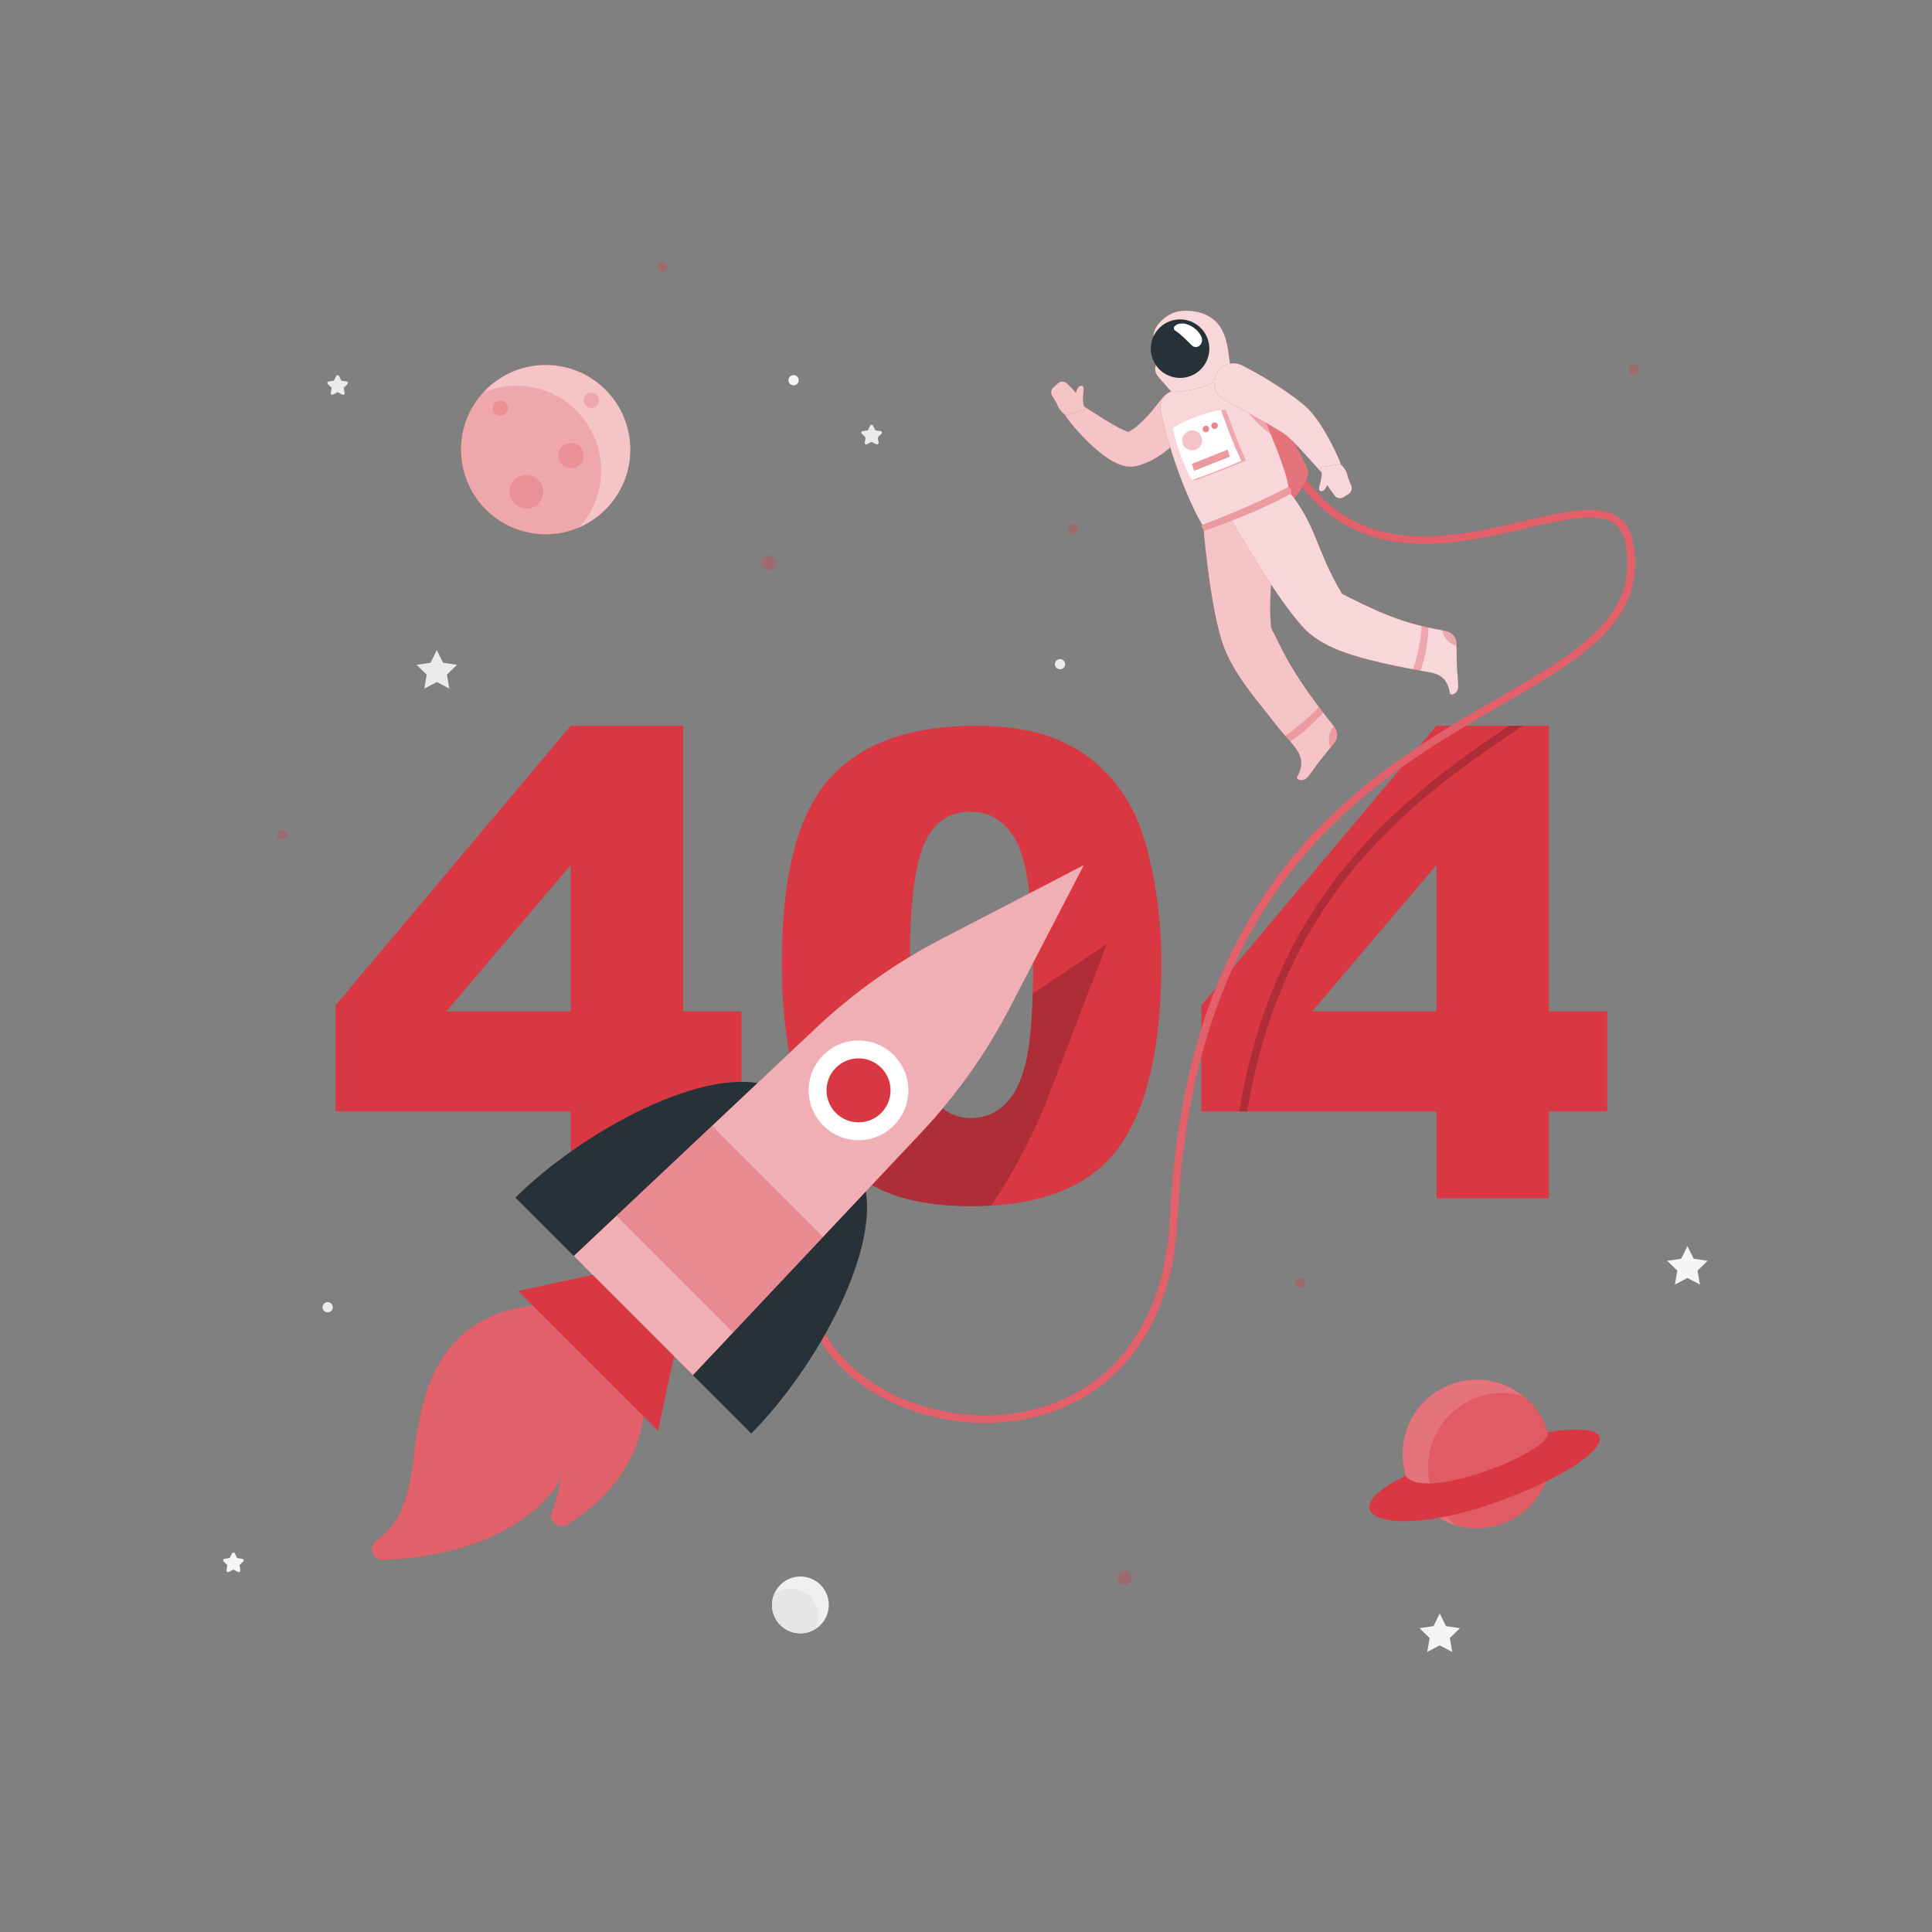 <svg width="300" height="300" viewBox="0 0 300 300" fill="none" xmlns="http://www.w3.org/2000/svg">
    <rect x="0" y="0" width="300" height="300" fill="#808080" stroke="none"/>
    <path
        d="M143.034 267.029H27.175C25.287 267.029 23.75 265.493 23.75 263.604V36.397C23.75 34.508 25.287 32.972 27.175 32.972H143.034C144.922 32.972 146.458 34.508 146.458 36.397V263.604C146.458 265.493 144.922 267.029 143.034 267.029ZM27.175 33.122C25.369 33.122 23.9 34.591 23.9 36.397V263.604C23.9 265.41 25.369 266.879 27.175 266.879H143.034C144.84 266.879 146.308 265.41 146.308 263.604V36.397C146.308 34.591 144.84 33.122 143.034 33.122L27.175 33.122Z"
        fill="" />
    <path
        d="M272.815 267.029H156.955C155.068 267.029 153.531 265.493 153.531 263.604V36.397C153.531 34.508 155.068 32.972 156.955 32.972H272.815C274.704 32.972 276.24 34.508 276.24 36.397V263.604C276.24 265.493 274.703 267.029 272.815 267.029ZM156.955 33.122C155.15 33.122 153.681 34.591 153.681 36.397V263.604C153.681 265.41 155.15 266.879 156.955 266.879H272.815C274.621 266.879 276.09 265.41 276.09 263.604V36.397C276.09 34.591 274.621 33.122 272.815 33.122L156.955 33.122Z"
        fill="" />
    <path
        d="M67.827 100.949L68.797 102.914L70.966 103.23L69.397 104.76L69.768 106.921L67.827 105.901L65.887 106.921L66.258 104.76L64.688 103.23L66.857 102.914L67.827 100.949Z"
        fill="#EBEBEB" />
    <path
        d="M262.023 193.49L262.993 195.456L265.162 195.771L263.592 197.301L263.963 199.462L262.023 198.442L260.082 199.462L260.452 197.301L258.883 195.771L261.052 195.456L262.023 193.49Z"
        fill="#F5F5F5" />
    <path
        d="M223.562 250.54L224.532 252.505L226.701 252.82L225.131 254.351L225.502 256.512L223.562 255.492L221.621 256.512L221.992 254.351L220.422 252.82L222.591 252.505L223.562 250.54Z"
        fill="#F5F5F5" />
    <path
        d="M135.565 66.093L135.925 66.823L136.731 66.939C136.932 66.969 137.012 67.216 136.866 67.358L136.284 67.926L136.421 68.728C136.455 68.928 136.245 69.081 136.066 68.987L135.345 68.608L134.625 68.987C134.445 69.082 134.235 68.928 134.269 68.728L134.407 67.926L133.824 67.358C133.679 67.216 133.759 66.969 133.96 66.939L134.765 66.823L135.125 66.093C135.216 65.91 135.475 65.91 135.565 66.093Z"
        fill="#EBEBEB" />
    <path
        d="M36.464 241.205L36.824 241.935L37.629 242.052C37.83 242.081 37.91 242.328 37.765 242.47L37.182 243.038L37.319 243.84C37.354 244.041 37.144 244.193 36.964 244.099L36.244 243.72L35.523 244.099C35.343 244.193 35.133 244.041 35.168 243.84L35.305 243.038L34.723 242.47C34.578 242.328 34.657 242.081 34.858 242.052L35.663 241.935L36.023 241.205C36.114 241.023 36.374 241.023 36.464 241.205Z"
        fill="#F5F5F5" />
    <path
        d="M52.652 58.381L53.012 59.111L53.817 59.227C54.018 59.257 54.099 59.504 53.953 59.646L53.37 60.214L53.508 61.016C53.542 61.217 53.332 61.369 53.152 61.274L52.431 60.895L51.711 61.274C51.531 61.369 51.321 61.216 51.355 61.016L51.493 60.214L50.91 59.646C50.765 59.504 50.845 59.257 51.046 59.227L51.851 59.111L52.211 58.381C52.302 58.199 52.562 58.199 52.652 58.381Z"
        fill="#EBEBEB" />
    <path
        d="M51.678 202.992C51.678 203.432 51.322 203.788 50.882 203.788C50.442 203.788 50.086 203.432 50.086 202.992C50.086 202.552 50.442 202.196 50.882 202.196C51.321 202.196 51.678 202.552 51.678 202.992Z"
        fill="#EBEBEB" />
    <path
        d="M165.397 103.137C165.397 103.576 165.041 103.933 164.601 103.933C164.161 103.933 163.805 103.576 163.805 103.137C163.805 102.697 164.161 102.34 164.601 102.34C165.041 102.34 165.397 102.697 165.397 103.137Z"
        fill="#EBEBEB" />
    <path
        d="M124.022 59.04C124.022 59.48 123.666 59.837 123.226 59.837C122.786 59.837 122.43 59.48 122.43 59.04C122.43 58.6 122.786 58.244 123.226 58.244C123.666 58.244 124.022 58.601 124.022 59.04Z"
        fill="#F5F5F5" />
    <path
        d="M125.301 253.499C127.671 252.939 129.138 250.565 128.579 248.195C128.019 245.825 125.645 244.358 123.275 244.918C120.905 245.477 119.438 247.852 119.998 250.221C120.557 252.591 122.932 254.058 125.301 253.499Z"
        fill="#F0F0F0" />
    <path
        d="M122.755 246.654C121.819 246.654 120.949 246.954 120.241 247.47C120.007 248.01 119.875 248.604 119.875 249.228C119.875 251.664 121.849 253.632 124.285 253.632C125.107 253.632 125.881 253.404 126.541 253.009C126.535 253.003 126.535 253.003 126.541 253.003C126.871 252.391 127.057 251.695 127.057 250.951C127.057 248.58 125.131 246.654 122.755 246.654Z"
        fill="#E6E6E6" />
    <path
        d="M88.615 172.587H52.102V156.102L88.615 112.7H106.084V157.037H115.138V172.587H106.084V186.071H88.615V172.587ZM88.615 157.037V134.334L69.321 157.037H88.615Z"
        fill="#D93843" />
    <path
        d="M121.391 149.705C121.391 135.993 123.858 126.398 128.796 120.918C133.734 115.44 141.254 112.7 151.359 112.7C156.213 112.7 160.2 113.3 163.316 114.497C166.433 115.694 168.975 117.252 170.943 119.171C172.911 121.091 174.462 123.108 175.593 125.224C176.726 127.34 177.636 129.809 178.325 132.63C179.669 138.011 180.342 143.621 180.342 149.46C180.342 162.549 178.127 172.129 173.699 178.197C169.269 184.267 161.642 187.301 150.816 187.301C144.747 187.301 139.842 186.332 136.103 184.397C132.363 182.462 129.295 179.624 126.901 175.884C125.161 173.228 123.808 169.594 122.841 164.985C121.874 160.376 121.391 155.283 121.391 149.705ZM141.271 149.754C141.271 158.94 142.083 165.215 143.706 168.578C145.331 171.94 147.684 173.621 150.768 173.621C152.802 173.621 154.565 172.908 156.058 171.48C157.551 170.054 158.649 167.799 159.356 164.715C160.061 161.631 160.413 156.825 160.413 150.296C160.413 140.718 159.602 134.279 157.978 130.982C156.354 127.685 153.918 126.036 150.67 126.036C147.356 126.036 144.962 127.718 143.485 131.081C142.009 134.443 141.271 140.668 141.271 149.754Z"
        fill="#D93843" />
    <path
        d="M223.052 172.587H186.539V156.102L223.052 112.7H240.521V157.037H249.575V172.587H240.521V186.071H223.052V172.587ZM223.052 157.037V134.334L203.759 157.037H223.052Z"
        fill="#D93843" />
    <g opacity="0.3">
        <path
            d="M120.566 87.371C120.566 87.989 120.065 88.49 119.447 88.49C118.829 88.49 118.328 87.989 118.328 87.371C118.328 86.753 118.829 86.252 119.447 86.252C120.065 86.252 120.566 86.753 120.566 87.371Z"
            fill="#D93843" />
        <path
            d="M43.778 130.471C44.217 130.471 44.572 130.116 44.572 129.677C44.572 129.239 44.217 128.884 43.778 128.884C43.34 128.884 42.984 129.239 42.984 129.677C42.984 130.116 43.34 130.471 43.778 130.471Z"
            fill="#D93843" />
        <path
            d="M174.628 246.136C175.255 246.136 175.764 245.627 175.764 245C175.764 244.373 175.255 243.864 174.628 243.864C174.001 243.864 173.492 244.373 173.492 245C173.492 245.627 174.001 246.136 174.628 246.136Z"
            fill="#D93843" />
        <path
            d="M201.895 199.994C202.334 199.994 202.689 199.638 202.689 199.2C202.689 198.762 202.334 198.406 201.895 198.406C201.457 198.406 201.102 198.762 201.102 199.2C201.102 199.638 201.457 199.994 201.895 199.994Z"
            fill="#D93843" />
        <path
            d="M254.502 57.371C254.502 57.81 254.146 58.165 253.708 58.165C253.269 58.165 252.914 57.81 252.914 57.371C252.914 56.933 253.269 56.578 253.708 56.578C254.146 56.578 254.502 56.933 254.502 57.371Z"
            fill="#D93843" />
        <path
            d="M103.65 41.378C103.65 41.816 103.295 42.172 102.856 42.172C102.418 42.172 102.062 41.816 102.062 41.378C102.062 40.939 102.418 40.584 102.856 40.584C103.295 40.584 103.65 40.939 103.65 41.378Z"
            fill="#D93843" />
        <path
            d="M166.614 82.96C167.053 82.96 167.408 82.604 167.408 82.166C167.408 81.728 167.053 81.372 166.614 81.372C166.176 81.372 165.82 81.728 165.82 82.166C165.82 82.604 166.176 82.96 166.614 82.96Z"
            fill="#D93843" />
    </g>
    <path
        d="M84.732 82.963C91.992 82.963 97.878 77.077 97.878 69.817C97.878 62.557 91.992 56.671 84.732 56.671C77.472 56.671 71.586 62.557 71.586 69.817C71.586 77.077 77.472 82.963 84.732 82.963Z"
        fill="#D93843" />
    <path opacity="0.7"
        d="M84.732 82.963C91.992 82.963 97.878 77.077 97.878 69.817C97.878 62.557 91.992 56.671 84.732 56.671C77.472 56.671 71.586 62.557 71.586 69.817C71.586 77.077 77.472 82.963 84.732 82.963Z"
        fill="white" />
    <path opacity="0.2"
        d="M80.2 59.898C78.358 59.898 76.609 60.279 75.016 60.96C72.885 63.296 71.586 66.407 71.586 69.818C71.586 77.076 77.47 82.96 84.728 82.96C86.577 82.96 88.338 82.579 89.938 81.892C89.938 81.892 89.938 81.892 89.938 81.886C92.055 79.55 93.349 76.451 93.349 73.047C93.349 65.783 87.465 59.898 80.2 59.898Z"
        fill="#D93843" />
    <path opacity="0.2"
        d="M78.896 63.374C78.896 64.038 78.358 64.576 77.694 64.576C77.03 64.576 76.492 64.038 76.492 63.374C76.492 62.711 77.03 62.172 77.694 62.172C78.358 62.172 78.896 62.711 78.896 63.374Z"
        fill="#D93843" />
    <path opacity="0.2"
        d="M93.029 62.172C93.029 62.836 92.49 63.374 91.827 63.374C91.163 63.374 90.625 62.836 90.625 62.172C90.625 61.509 91.163 60.971 91.827 60.971C92.49 60.971 93.029 61.509 93.029 62.172Z"
        fill="#D93843" />
    <path opacity="0.2"
        d="M90.629 70.741C90.629 71.827 89.749 72.707 88.662 72.707C87.576 72.707 86.695 71.827 86.695 70.741C86.695 69.655 87.576 68.774 88.662 68.774C89.748 68.774 90.629 69.655 90.629 70.741Z"
        fill="#D93843" />
    <path opacity="0.2"
        d="M84.374 76.348C84.374 77.8 83.197 78.976 81.746 78.976C80.294 78.976 79.117 77.799 79.117 76.348C79.117 74.896 80.294 73.719 81.746 73.719C83.197 73.719 84.374 74.896 84.374 76.348Z"
        fill="#D93843" />
    <path
        d="M240.541 228.422C242.005 222.222 238.166 216.009 231.966 214.545C225.766 213.081 219.552 216.92 218.088 223.12C216.624 229.321 220.464 235.534 226.664 236.998C232.864 238.462 239.077 234.622 240.541 228.422Z"
        fill="#D93843" />
    <path opacity="0.3"
        d="M240.541 228.422C242.005 222.222 238.166 216.009 231.966 214.545C225.766 213.081 219.552 216.92 218.088 223.12C216.624 229.321 220.464 235.534 226.664 236.998C232.864 238.462 239.077 234.622 240.541 228.422Z"
        fill="white" />
    <path opacity="0.4"
        d="M236.602 216.804C235.553 216.485 234.435 216.316 233.28 216.316C226.908 216.316 221.742 221.482 221.742 227.853C221.742 231.464 223.398 234.681 225.996 236.798C227.046 237.117 228.163 237.285 229.32 237.285C235.691 237.285 240.856 232.119 240.856 225.748C240.856 222.138 239.201 218.915 236.602 216.804Z"
        fill="#D93843" />
    <path
        d="M218.298 229.169C205.977 234.966 215.168 239.434 232.525 233.197C248.595 227.421 254.705 220.135 240.356 222.393C241.096 225.458 220.969 233.3 218.298 229.169Z"
        fill="#D93843" />
    <path opacity="0.2"
        d="M236.446 112.698C220.312 123.6 199.426 137.976 193.66 172.584H192.43C198.04 138.396 218.164 123.642 234.304 112.698H236.446Z"
        fill="black" />
    <path
        d="M152.998 220.96C142.816 220.961 132.713 216.363 127.807 208.849C124.775 204.205 121.255 194.479 131.74 181.502L132.673 182.257C125.256 191.436 123.884 200.647 128.812 208.193C134.808 217.378 148.969 221.996 161.05 218.71C173.426 215.342 180.941 204.575 181.666 189.173C184.147 136.489 212.137 120.26 232.574 108.41C245.271 101.048 254.445 95.728 252.428 84.507C252.149 82.95 251.528 81.874 250.531 81.218C247.919 79.498 242.819 80.687 236.914 82.063C225.331 84.761 209.467 88.457 200.016 72.383L201.05 71.774C210.054 87.088 224.797 83.654 236.642 80.894C242.816 79.456 248.148 78.214 251.191 80.215C252.478 81.062 253.269 82.397 253.61 84.295C255.775 96.344 245.802 102.127 233.176 109.448C212.977 121.159 185.315 137.198 182.864 189.229C182.113 205.186 174.277 216.353 161.364 219.867C158.643 220.607 155.816 220.96 152.998 220.96Z"
        fill="#D93843" />
    <path opacity="0.2"
        d="M152.998 220.96C142.816 220.961 132.713 216.363 127.807 208.849C124.775 204.205 121.255 194.479 131.74 181.502L132.673 182.257C125.256 191.436 123.884 200.647 128.812 208.193C134.808 217.378 148.969 221.996 161.05 218.71C173.426 215.342 180.941 204.575 181.666 189.173C184.147 136.489 212.137 120.26 232.574 108.41C245.271 101.048 254.445 95.728 252.428 84.507C252.149 82.95 251.528 81.874 250.531 81.218C247.919 79.498 242.819 80.687 236.914 82.063C225.331 84.761 209.467 88.457 200.016 72.383L201.05 71.774C210.054 87.088 224.797 83.654 236.642 80.894C242.816 79.456 248.148 78.214 251.191 80.215C252.478 81.062 253.269 82.397 253.61 84.295C255.775 96.344 245.802 102.127 233.176 109.448C212.977 121.159 185.315 137.198 182.864 189.229C182.113 205.186 174.277 216.353 161.364 219.867C158.643 220.607 155.816 220.96 152.998 220.96Z"
        fill="white" />
    <path
        d="M187.648 58.169C191.761 58.094 195.798 59.45 195.798 59.45C195.798 59.45 202.377 70.713 203.179 73.29C202.902 75.834 198.61 80.005 198.61 80.005L187.648 58.169Z"
        fill="#D93843" />
    <path opacity="0.3"
        d="M187.648 58.169C191.761 58.094 195.798 59.45 195.798 59.45C195.798 59.45 202.377 70.713 203.179 73.29C202.902 75.834 198.61 80.005 198.61 80.005L187.648 58.169Z"
        fill="white" />
    <path
        d="M207.196 112.88C204.715 109.731 202.278 106.524 200.261 103.049C199.757 102.181 199.279 101.296 198.828 100.4C198.571 99.891 198.322 99.377 198.081 98.86C197.871 98.408 197.406 97.743 197.359 97.249C196.638 89.646 199.241 84.049 196.742 77.946L186.859 81.808C186.859 81.808 187.7 92.682 189.618 99.186C190.809 103.222 193.503 106.716 196.1 109.948C196.912 110.96 197.695 111.994 198.506 113.007C199.273 113.966 200.133 114.846 200.902 115.8C202.071 117.247 202.459 118.629 201.571 120.336C201.524 120.427 201.474 120.518 201.423 120.608C201.171 121.053 202.351 121.557 203.092 120.621C204.317 119.072 204.124 119.167 205.169 117.847C205.803 117.045 206.532 116.179 207.16 115.427C207.775 114.693 207.789 113.631 207.196 112.88Z"
        fill="#D93843" />
    <path opacity="0.7"
        d="M207.196 112.88C204.715 109.731 202.278 106.524 200.261 103.049C199.757 102.181 199.279 101.296 198.828 100.4C198.571 99.891 198.322 99.377 198.081 98.86C197.871 98.408 197.406 97.743 197.359 97.249C196.638 89.646 199.241 84.049 196.742 77.946L186.859 81.808C186.859 81.808 187.7 92.682 189.618 99.186C190.809 103.222 193.503 106.716 196.1 109.948C196.912 110.96 197.695 111.994 198.506 113.007C199.273 113.966 200.133 114.846 200.902 115.8C202.071 117.247 202.459 118.629 201.571 120.336C201.524 120.427 201.474 120.518 201.423 120.608C201.171 121.053 202.351 121.557 203.092 120.621C204.317 119.072 204.124 119.167 205.169 117.847C205.803 117.045 206.532 116.179 207.16 115.427C207.775 114.693 207.789 113.631 207.196 112.88Z"
        fill="white" />
    <path opacity="0.3"
        d="M204.777 109.751C203.454 111.35 200.764 113.424 199.578 114.265C199.836 114.552 200.092 114.846 200.348 115.139C202.789 113.545 204.718 111.477 205.45 110.637C205.224 110.346 205 110.048 204.777 109.751Z"
        fill="#D93843" />
    <path opacity="0.3"
        d="M207.189 112.881C207.167 112.85 207.143 112.825 207.12 112.794C206.703 113.228 206.41 113.92 206.361 114.696C206.321 115.233 206.411 115.724 206.587 116.107C206.787 115.875 206.973 115.646 207.156 115.428C207.773 114.694 207.782 113.633 207.189 112.881Z"
        fill="#D93843" />
    <path
        d="M185.303 65.37C184.269 66.874 183.051 68.356 181.478 69.687C180.697 70.356 179.806 70.961 178.828 71.475C178.334 71.727 177.815 71.945 177.278 72.126L176.873 72.256L176.742 72.297C176.647 72.326 176.552 72.351 176.456 72.374C176.275 72.415 176.093 72.443 175.932 72.456C175.282 72.505 174.811 72.413 174.423 72.316C173.657 72.107 173.145 71.828 172.661 71.558C172.184 71.282 171.765 71 171.369 70.709C170.587 70.115 169.881 69.518 169.222 68.88C167.896 67.614 166.72 66.302 165.628 64.839C165.13 64.173 165.267 63.229 165.933 62.732C166.447 62.347 167.127 62.341 167.639 62.664L167.685 62.694C169.101 63.593 170.529 64.541 171.923 65.389C172.627 65.804 173.314 66.222 173.991 66.547C174.323 66.715 174.649 66.868 174.943 66.977C175.229 67.088 175.515 67.152 175.589 67.137C175.62 67.135 175.583 67.092 175.362 67.1C175.309 67.103 175.233 67.11 175.156 67.127C175.112 67.136 175.069 67.147 175.026 67.161C174.984 67.175 175.043 67.149 175.047 67.146L175.245 67.044C175.509 66.91 175.762 66.742 176.019 66.571C176.533 66.224 177.022 65.783 177.521 65.299C178.509 64.318 179.459 63.097 180.462 61.827L180.475 61.81C181.503 60.509 183.39 60.288 184.691 61.315C185.937 62.298 186.187 64.08 185.303 65.37Z"
        fill="#D93843" />
    <path opacity="0.7"
        d="M185.303 65.37C184.269 66.874 183.051 68.356 181.478 69.687C180.697 70.356 179.806 70.961 178.828 71.475C178.334 71.727 177.815 71.945 177.278 72.126L176.873 72.256L176.742 72.297C176.647 72.326 176.552 72.351 176.456 72.374C176.275 72.415 176.093 72.443 175.932 72.456C175.282 72.505 174.811 72.413 174.423 72.316C173.657 72.107 173.145 71.828 172.661 71.558C172.184 71.282 171.765 71 171.369 70.709C170.587 70.115 169.881 69.518 169.222 68.88C167.896 67.614 166.72 66.302 165.628 64.839C165.13 64.173 165.267 63.229 165.933 62.732C166.447 62.347 167.127 62.341 167.639 62.664L167.685 62.694C169.101 63.593 170.529 64.541 171.923 65.389C172.627 65.804 173.314 66.222 173.991 66.547C174.323 66.715 174.649 66.868 174.943 66.977C175.229 67.088 175.515 67.152 175.589 67.137C175.62 67.135 175.583 67.092 175.362 67.1C175.309 67.103 175.233 67.11 175.156 67.127C175.112 67.136 175.069 67.147 175.026 67.161C174.984 67.175 175.043 67.149 175.047 67.146L175.245 67.044C175.509 66.91 175.762 66.742 176.019 66.571C176.533 66.224 177.022 65.783 177.521 65.299C178.509 64.318 179.459 63.097 180.462 61.827L180.475 61.81C181.503 60.509 183.39 60.288 184.691 61.315C185.937 62.298 186.187 64.08 185.303 65.37Z"
        fill="white" />
    <path
        d="M163.371 61.45L164.074 62.629C164.074 62.629 164.611 64.199 165.686 64.489L168.598 63.546L168.452 63.301C168.454 63.302 168.455 63.302 168.457 63.302C168.083 62.734 168.124 61.638 168.255 60.727C168.386 59.815 167.913 59.783 167.564 60.01C167.362 60.14 167.219 60.556 167.056 61.004C166.912 60.807 166.759 60.617 166.585 60.444L165.695 59.558C165.311 59.176 164.696 59.158 164.291 59.518L163.57 60.159C163.203 60.485 163.12 61.027 163.371 61.45Z"
        fill="#D93843" />
    <path opacity="0.7"
        d="M163.371 61.45L164.074 62.629C164.074 62.629 164.611 64.199 165.686 64.489L168.598 63.546L168.452 63.301C168.454 63.302 168.455 63.302 168.457 63.302C168.083 62.734 168.124 61.638 168.255 60.727C168.386 59.815 167.913 59.783 167.564 60.01C167.362 60.14 167.219 60.556 167.056 61.004C166.912 60.807 166.759 60.617 166.585 60.444L165.695 59.558C165.311 59.176 164.696 59.158 164.291 59.518L163.57 60.159C163.203 60.485 163.12 61.027 163.371 61.45Z"
        fill="white" />
    <path
        d="M190.601 57.135C187.812 57.812 183.98 59.403 181.392 61.016C180.474 61.587 180.017 62.672 180.233 63.731C181.387 69.395 184.021 76.982 186.864 81.808L200.131 76.32C200.222 73.98 197.001 66.408 193.721 59.09C193.131 57.773 192.003 56.795 190.601 57.135Z"
        fill="#D93843" />
    <path opacity="0.8"
        d="M190.601 57.135C187.812 57.812 183.98 59.403 181.392 61.016C180.474 61.587 180.017 62.672 180.233 63.731C181.387 69.395 184.021 76.982 186.864 81.808L200.131 76.32C200.222 73.98 197.001 66.408 193.721 59.09C193.131 57.773 192.003 56.795 190.601 57.135Z"
        fill="white" />
    <path opacity="0.3"
        d="M195.773 63.728L193.141 62.846C193.73 64.386 195.86 66.338 197.359 67.485C196.865 66.281 196.33 65.023 195.773 63.728Z"
        fill="#D93843" />
    <path
        d="M189.729 51.192C188.634 49.103 186.264 48.052 183.419 48.29C181.02 48.49 178.893 50.94 179.145 52.263C179.397 53.587 181.416 54.147 181.782 54.607L180.118 55.813C179.29 56.413 179.128 57.581 179.76 58.385C180.461 59.274 181.382 60.203 181.919 60.859C186.518 60.739 189.918 58.985 191.144 57.297C190.703 55.15 190.818 53.269 189.729 51.192Z"
        fill="#D93843" />
    <path opacity="0.8"
        d="M189.729 51.192C188.634 49.103 186.264 48.052 183.419 48.29C181.02 48.49 178.893 50.94 179.145 52.263C179.397 53.587 181.416 54.147 181.782 54.607L180.118 55.813C179.29 56.413 179.128 57.581 179.76 58.385C180.461 59.274 181.382 60.203 181.919 60.859C186.518 60.739 189.918 58.985 191.144 57.297C190.703 55.15 190.818 53.269 189.729 51.192Z"
        fill="white" />
    <path
        d="M187.472 52.486C188.386 54.823 187.232 57.459 184.894 58.372C182.557 59.285 179.921 58.131 179.008 55.794C178.095 53.456 179.249 50.821 181.586 49.907C183.923 48.994 186.559 50.149 187.472 52.486Z"
        fill="#263238" />
    <path
        d="M226.426 106.558C226.359 104.584 226.274 104.782 226.216 103.099C226.182 102.077 226.177 100.946 226.171 99.965C226.164 99.008 225.488 98.189 224.55 97.999C223.755 97.838 222.958 97.684 222.164 97.515C221.128 97.294 220.105 97.057 219.088 96.761C218.299 96.532 217.518 96.28 216.745 96.001C215.917 95.703 215.1 95.376 214.291 95.029C213.346 94.624 212.412 94.192 211.485 93.746C210.45 93.25 209.422 92.736 208.399 92.216C204.45 85.679 204.365 81.371 200.127 76.319L191.031 80.434C191.031 80.434 197.715 92.293 202.266 97.321C204.886 100.214 208.997 101.519 212.663 102.466C215.308 103.148 217.99 103.671 220.675 104.164C221.719 104.356 222.853 104.43 223.752 105.053C224.459 105.544 224.825 106.31 225.034 107.125C225.076 107.291 225.112 107.459 225.145 107.628C225.241 108.13 226.467 107.751 226.426 106.558Z"
        fill="#D93843" />
    <path opacity="0.8"
        d="M226.426 106.558C226.359 104.584 226.274 104.782 226.216 103.099C226.182 102.077 226.177 100.946 226.171 99.965C226.164 99.008 225.488 98.189 224.55 97.999C223.755 97.838 222.958 97.684 222.164 97.515C221.128 97.294 220.105 97.057 219.088 96.761C218.299 96.532 217.518 96.28 216.745 96.001C215.917 95.703 215.1 95.376 214.291 95.029C213.346 94.624 212.412 94.192 211.485 93.746C210.45 93.25 209.422 92.736 208.399 92.216C204.45 85.679 204.365 81.371 200.127 76.319L191.031 80.434C191.031 80.434 197.715 92.293 202.266 97.321C204.886 100.214 208.997 101.519 212.663 102.466C215.308 103.148 217.99 103.671 220.675 104.164C221.719 104.356 222.853 104.43 223.752 105.053C224.459 105.544 224.825 106.31 225.034 107.125C225.076 107.291 225.112 107.459 225.145 107.628C225.241 108.13 226.467 107.751 226.426 106.558Z"
        fill="white" />
    <path opacity="0.3"
        d="M221.814 97.44C221.455 97.362 221.092 97.281 220.73 97.195C220.758 99.267 219.787 102.846 219.43 103.93C219.808 104.001 220.192 104.074 220.571 104.146C221.624 101.299 221.79 98.285 221.814 97.44Z"
        fill="#D93843" />
    <path opacity="0.3"
        d="M226.165 99.966C226.159 99.007 225.485 98.189 224.549 97.997C224.361 97.959 224.166 97.918 223.977 97.886C224.016 98.45 224.367 99.104 224.953 99.624C225.338 99.971 225.773 100.201 226.173 100.31C226.167 100.19 226.166 100.078 226.165 99.966Z"
        fill="#D93843" />
    <path
        d="M186.622 52.524C186.865 53.434 185.847 54.39 185.032 53.603C184.371 52.965 183.375 51.896 182.562 51.388C181.727 50.865 182.841 49.955 184.152 50.308C185.377 50.638 186.379 51.614 186.622 52.524Z"
        fill="white" />
    <path
        d="M186.697 81.516C186.274 81.672 187.047 82.39 187.047 82.39C187.047 82.39 195.429 79.517 200.544 76.56C200.587 75.942 200.137 75.613 200.137 75.613C200.137 75.613 193.914 78.856 186.697 81.516Z"
        fill="#D93843" />
    <path opacity="0.5"
        d="M186.697 81.516C186.274 81.672 187.047 82.39 187.047 82.39C187.047 82.39 195.429 79.517 200.544 76.56C200.587 75.942 200.137 75.613 200.137 75.613C200.137 75.613 193.914 78.856 186.697 81.516Z"
        fill="white" />
    <path
        d="M192.87 56.738C194.525 57.574 196.082 58.459 197.638 59.438C198.413 59.926 199.184 60.427 199.943 60.968C200.709 61.498 201.464 62.056 202.222 62.685L202.506 62.918L202.861 63.238C203.113 63.46 203.298 63.664 203.483 63.868C203.678 64.079 203.838 64.282 203.996 64.484C204.159 64.687 204.315 64.889 204.455 65.089C205.048 65.885 205.532 66.696 206.006 67.5C206.928 69.13 207.727 70.758 208.386 72.51C208.68 73.291 208.285 74.162 207.503 74.457C206.916 74.677 206.278 74.509 205.872 74.081L205.843 74.049C204.638 72.772 203.481 71.425 202.318 70.174C201.18 68.926 199.971 67.646 198.996 67.089C197.634 66.24 196.117 65.396 194.61 64.565L190.072 62.046L190.061 62.04C188.612 61.236 188.089 59.41 188.893 57.961C189.678 56.548 191.44 56.018 192.87 56.738Z"
        fill="#D93843" />
    <path opacity="0.8"
        d="M192.87 56.738C194.525 57.574 196.082 58.459 197.638 59.438C198.413 59.926 199.184 60.427 199.943 60.968C200.709 61.498 201.464 62.056 202.222 62.685L202.506 62.918L202.861 63.238C203.113 63.46 203.298 63.664 203.483 63.868C203.678 64.079 203.838 64.282 203.996 64.484C204.159 64.687 204.315 64.889 204.455 65.089C205.048 65.885 205.532 66.696 206.006 67.5C206.928 69.13 207.727 70.758 208.386 72.51C208.68 73.291 208.285 74.162 207.503 74.457C206.916 74.677 206.278 74.509 205.872 74.081L205.843 74.049C204.638 72.772 203.481 71.425 202.318 70.174C201.18 68.926 199.971 67.646 198.996 67.089C197.634 66.24 196.117 65.396 194.61 64.565L190.072 62.046L190.061 62.04C188.612 61.236 188.089 59.41 188.893 57.961C189.678 56.548 191.44 56.018 192.87 56.738Z"
        fill="white" />
    <path
        d="M209.831 75.443L209.322 74.168C209.322 74.168 209.038 72.534 208.022 72.078L204.998 72.553L205.103 72.818C205.102 72.817 205.101 72.817 205.099 72.817C205.379 73.436 205.167 74.512 204.895 75.391C204.622 76.271 205.084 76.377 205.464 76.208C205.684 76.11 205.891 75.722 206.122 75.305C206.233 75.523 206.355 75.734 206.499 75.932L207.239 76.947C207.558 77.384 208.163 77.498 208.619 77.206L209.432 76.686C209.846 76.421 210.014 75.9 209.831 75.443Z"
        fill="#D93843" />
    <path opacity="0.8"
        d="M209.831 75.443L209.322 74.168C209.322 74.168 209.038 72.534 208.022 72.078L204.998 72.553L205.103 72.818C205.102 72.817 205.101 72.817 205.099 72.817C205.379 73.436 205.167 74.512 204.895 75.391C204.622 76.271 205.084 76.377 205.464 76.208C205.684 76.11 205.891 75.722 206.122 75.305C206.233 75.523 206.355 75.734 206.499 75.932L207.239 76.947C207.558 77.384 208.163 77.498 208.619 77.206L209.432 76.686C209.846 76.421 210.014 75.9 209.831 75.443Z"
        fill="white" />
    <path opacity="0.3"
        d="M190.34 63.634L189.608 63.694L185.117 74.544C185.381 74.562 185.624 74.54 185.848 74.485C185.848 74.485 191.704 72.302 193.476 71.503C192.284 69.031 190.34 63.634 190.34 63.634Z"
        fill="#D93843" />
    <path
        d="M182.141 66.481C182.391 68.436 183.856 72.589 185.12 74.544C187.313 73.788 190.976 72.362 192.748 71.562C191.555 69.091 190.298 65.685 189.611 63.694C187.721 63.82 183.603 65.371 182.141 66.481Z"
        fill="white" />
    <path opacity="0.3"
        d="M186.6 68.828C186.356 69.647 185.493 70.112 184.674 69.867C183.856 69.621 183.39 68.759 183.636 67.941C183.881 67.122 184.743 66.657 185.562 66.902C186.38 67.147 186.845 68.009 186.6 68.828Z"
        fill="#D93843" />
    <path opacity="0.6"
        d="M187.743 66.761C187.663 67.029 187.38 67.181 187.112 67.101C186.844 67.02 186.691 66.738 186.771 66.47C186.852 66.201 187.134 66.049 187.402 66.129C187.671 66.209 187.824 66.492 187.743 66.761Z"
        fill="#D93843" />
    <path opacity="0.6"
        d="M189.087 66.24C189.006 66.508 188.724 66.66 188.455 66.58C188.187 66.499 188.035 66.217 188.115 65.949C188.196 65.68 188.478 65.528 188.746 65.608C189.015 65.689 189.167 65.971 189.087 66.24Z"
        fill="#D93843" />
    <path opacity="0.5" d="M190.97 70.912L185.421 73.105L185.086 72.014L190.634 69.821L190.97 70.912Z"
        fill="#D93843" />
    <path opacity="0.2"
        d="M160.354 154.302C160.234 158.826 159.898 162.3 159.346 164.712C158.638 167.796 157.54 170.052 156.046 171.48C154.558 172.908 152.794 173.622 150.76 173.622C147.676 173.622 145.318 171.942 143.698 168.576C143.434 168.03 143.194 167.406 142.972 166.71C139.546 169.656 136.354 172.872 133.42 176.328L130.234 180.084C131.956 181.83 133.912 183.264 136.096 184.398C139.834 186.33 144.736 187.302 150.808 187.302C151.876 187.302 152.908 187.272 153.91 187.212C157.582 181.776 160.624 175.932 162.97 169.8L171.88 146.568L160.354 154.302Z"
        fill="black" />
    <path
        d="M80.031 185.974C83.389 189.333 90.532 196.476 90.532 196.476L119.939 168.775C109.819 164.928 90.094 175.912 80.031 185.974Z"
        fill="#263238" />
    <path
        d="M116.65 222.595C113.291 219.237 106.148 212.094 106.148 212.094L133.849 182.688C137.696 192.807 126.712 212.532 116.65 222.595Z"
        fill="#263238" />
    <path
        d="M156.839 156.419L168.294 134.334L146.208 145.788C139.113 149.469 132.562 154.115 126.742 159.593L89.094 195.035L107.592 213.533L143.034 175.885C148.513 170.066 153.159 163.515 156.839 156.419Z"
        fill="#D93843" />
    <path opacity="0.6"
        d="M156.839 156.419L168.294 134.334L146.208 145.788C139.113 149.469 132.562 154.115 126.742 159.593L89.094 195.035L107.592 213.533L143.034 175.885C148.513 170.066 153.159 163.515 156.839 156.419Z"
        fill="white" />
    <path
        d="M133.31 177.049C137.584 177.049 141.049 173.584 141.049 169.31C141.049 165.035 137.584 161.57 133.31 161.57C129.035 161.57 125.57 165.035 125.57 169.31C125.57 173.584 129.035 177.049 133.31 177.049Z"
        fill="white" />
    <path
        d="M133.315 174.281C136.06 174.281 138.286 172.055 138.286 169.31C138.286 166.564 136.06 164.339 133.315 164.339C130.569 164.339 128.344 166.564 128.344 169.31C128.344 172.055 130.569 174.281 133.315 174.281Z"
        fill="#D93843" />
    <path opacity="0.3" d="M113.844 206.889L95.734 188.781L110.561 174.822L127.801 192.063L113.844 206.889Z"
        fill="#D93843" />
    <path
        d="M84.126 202.569C70.563 203.673 66.07 212.353 64.538 223.893C63.757 229.778 63.41 235.733 58.468 239.178C57.096 240.134 57.777 242.266 59.449 242.214C77.652 241.646 86.143 232.731 87.209 228.999C86.842 231.359 86.306 233.22 85.714 234.684C85.104 236.188 86.756 237.58 88.131 236.718C93.241 233.517 99.65 227.625 100.076 218.072C96.298 212.762 84.126 202.569 84.126 202.569Z"
        fill="#D93843" />
    <path opacity="0.2"
        d="M84.126 202.569C70.563 203.673 66.07 212.353 64.538 223.893C63.757 229.778 63.41 235.733 58.468 239.178C57.096 240.134 57.777 242.266 59.449 242.214C77.652 241.646 86.143 232.731 87.209 228.999C86.842 231.359 86.306 233.22 85.714 234.684C85.104 236.188 86.756 237.58 88.131 236.718C93.241 233.517 99.65 227.625 100.076 218.072C96.298 212.762 84.126 202.569 84.126 202.569Z"
        fill="white" />
    <path d="M102.163 222.18L80.445 200.462L92.015 197.959L104.666 210.61L102.163 222.18Z" fill="#D93843" />
</svg>